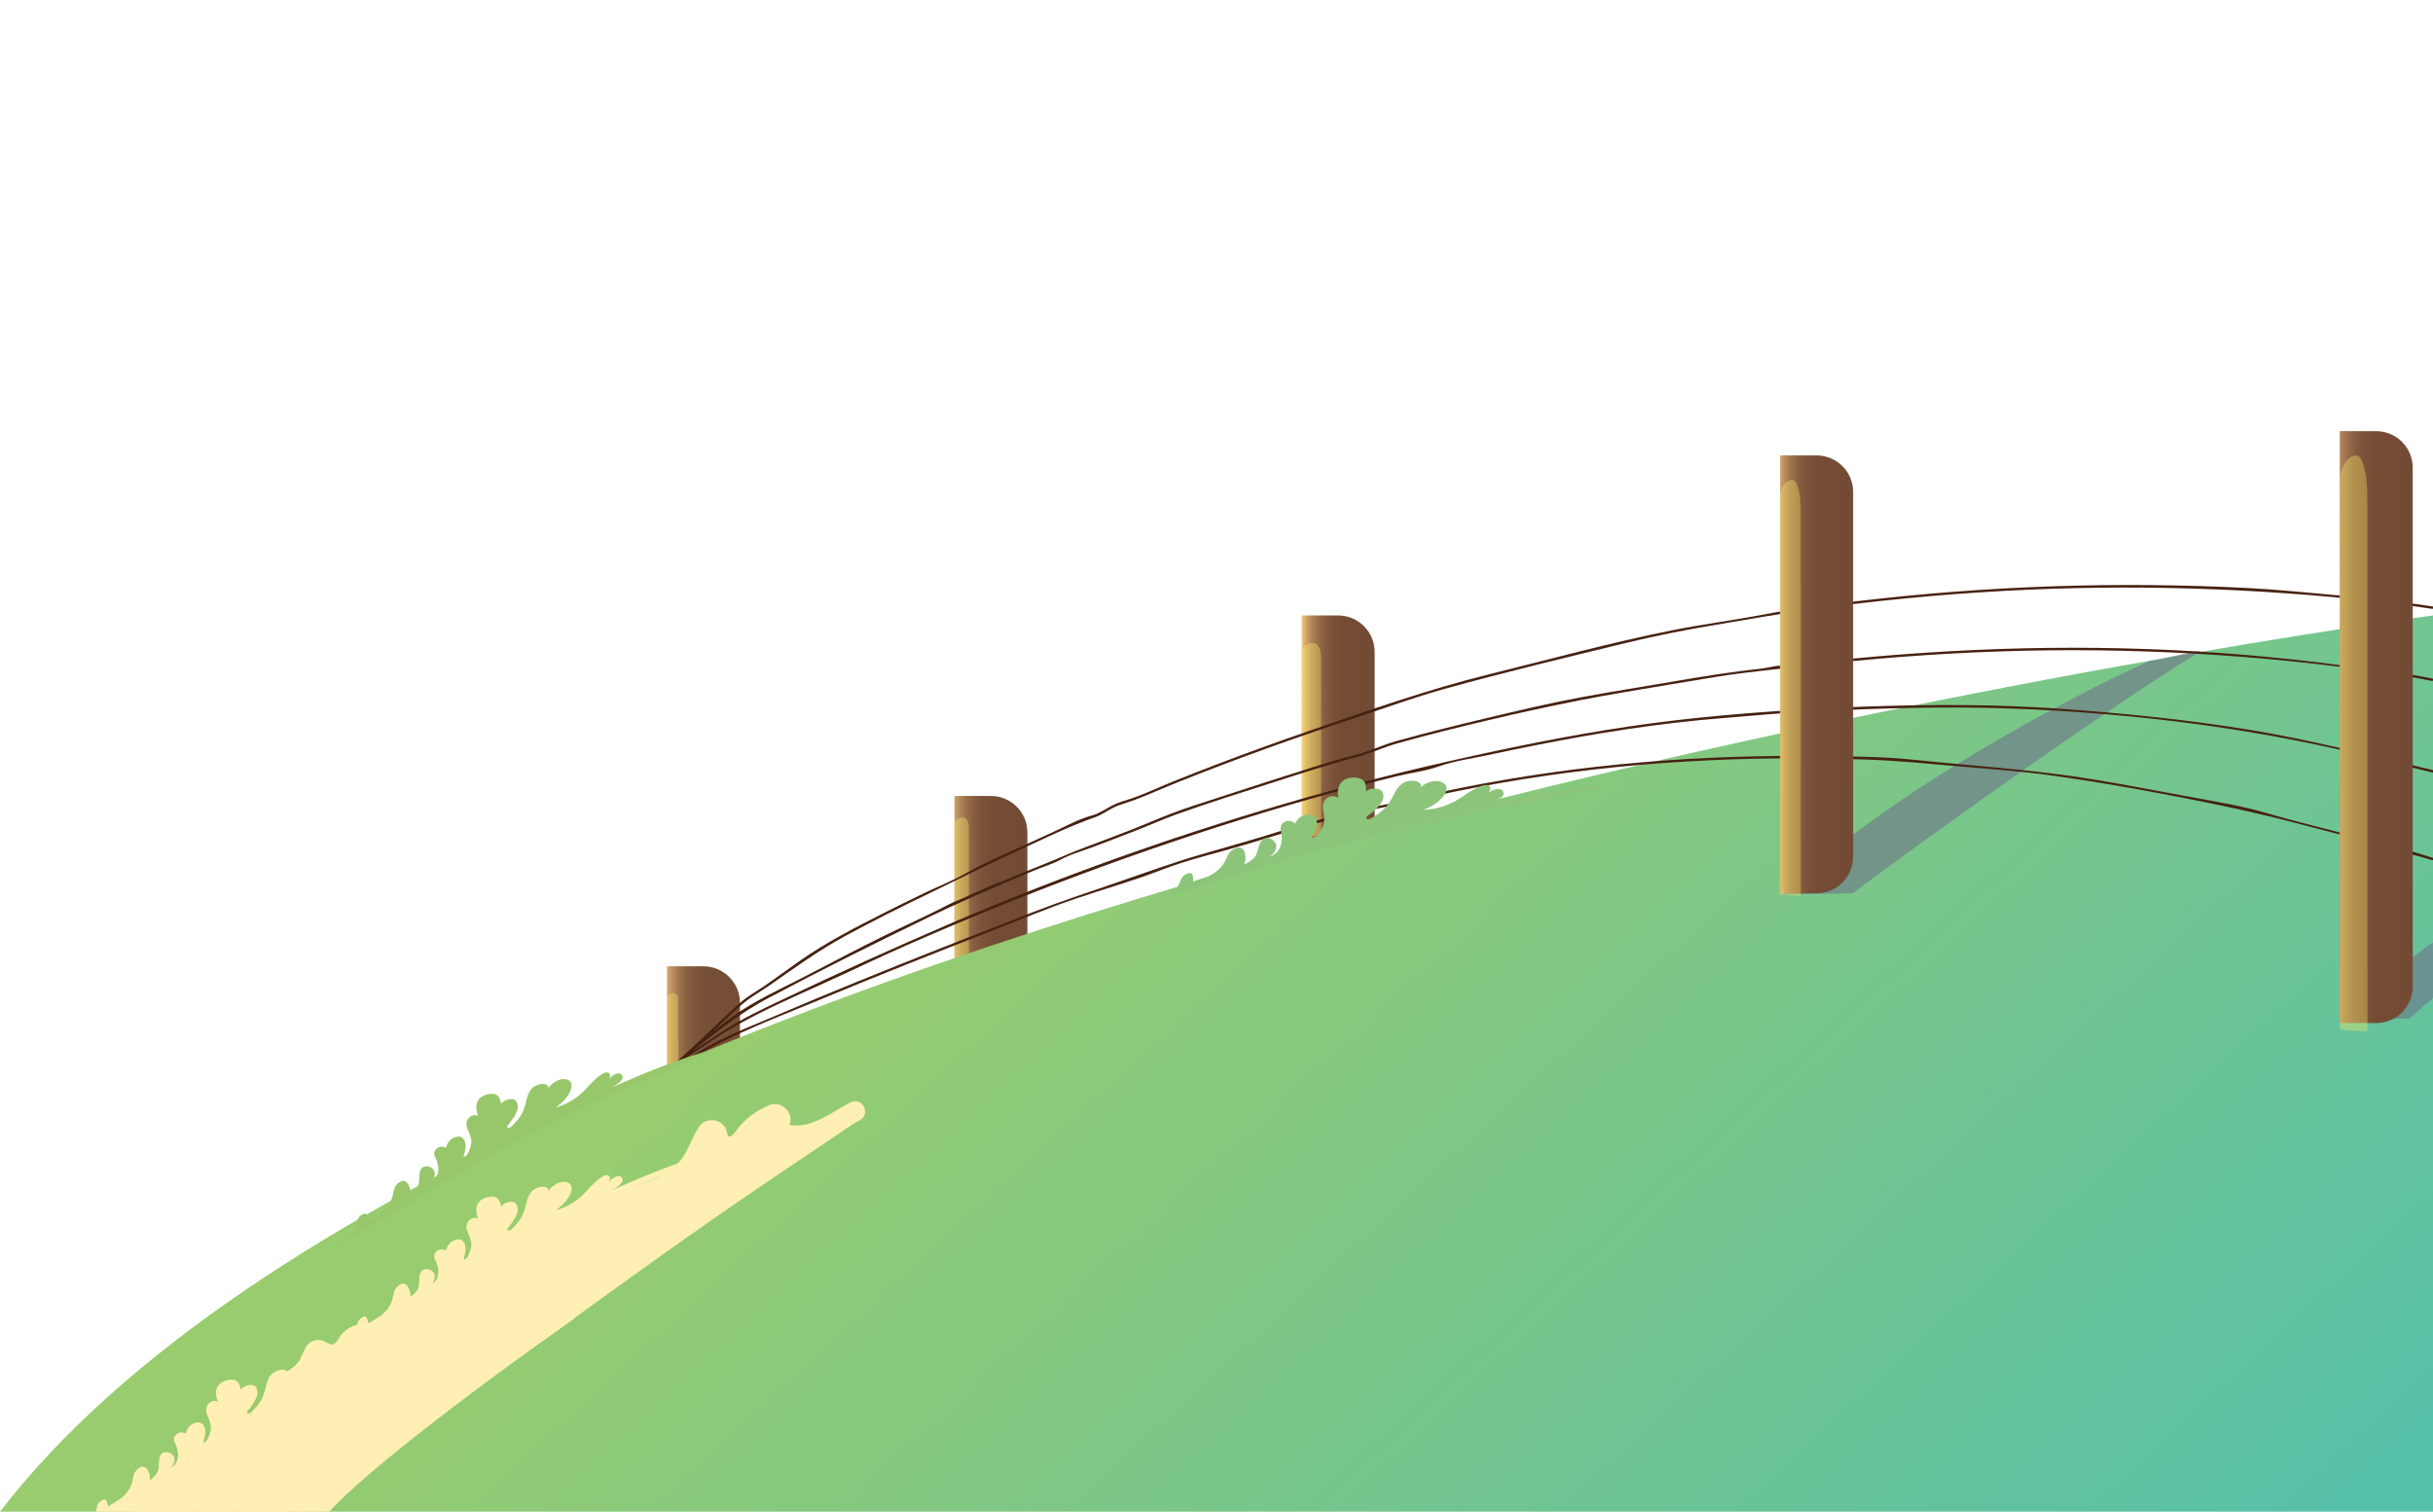 <?xml version="1.0" encoding="UTF-8"?>
<svg xmlns="http://www.w3.org/2000/svg" xmlns:xlink="http://www.w3.org/1999/xlink" viewBox="0 0 3000 1864.38">
  <defs>
    <style>
      .cls-1 {
        fill: url(#linear-gradient);
      }

      .cls-1, .cls-2, .cls-3, .cls-4, .cls-5, .cls-6, .cls-7, .cls-8, .cls-9, .cls-10, .cls-11, .cls-12 {
        stroke-width: 0px;
      }

      .cls-2 {
        fill: #6d6e8a;
        mix-blend-mode: multiply;
        opacity: .56;
      }

      .cls-3 {
        fill: url(#New_swatch);
      }

      .cls-4 {
        fill: #98c76b;
      }

      .cls-13 {
        isolation: isolate;
      }

      .cls-5 {
        fill: url(#linear-gradient-5);
      }

      .cls-6 {
        fill: #ffefb4;
      }

      .cls-7 {
        fill: url(#linear-gradient-2);
      }

      .cls-8 {
        fill: #8cc47a;
      }

      .cls-9 {
        fill: url(#linear-gradient-3);
      }

      .cls-10 {
        fill: #472211;
      }

      .cls-11 {
        fill: #ffee68;
        mix-blend-mode: overlay;
        opacity: .35;
      }

      .cls-12 {
        fill: url(#linear-gradient-4);
      }
    </style>
    <linearGradient id="New_swatch" data-name="New swatch" x1="1605" y1="945.42" x2="1695" y2="945.42" gradientUnits="userSpaceOnUse">
      <stop offset="0" stop-color="#f8ca80"/>
      <stop offset=".02" stop-color="#e9bb77"/>
      <stop offset=".08" stop-color="#c99d65"/>
      <stop offset=".15" stop-color="#ae8356"/>
      <stop offset=".23" stop-color="#986e4a"/>
      <stop offset=".31" stop-color="#875e40"/>
      <stop offset=".42" stop-color="#7b5339"/>
      <stop offset=".58" stop-color="#744c36"/>
      <stop offset="1" stop-color="#734b35"/>
    </linearGradient>
    <linearGradient id="linear-gradient" x1="1176.82" y1="1101.71" x2="1266.82" y2="1101.71" gradientUnits="userSpaceOnUse">
      <stop offset="0" stop-color="#d2a66d"/>
      <stop offset=".02" stop-color="#c89d67"/>
      <stop offset=".09" stop-color="#ae8357"/>
      <stop offset=".17" stop-color="#986e4b"/>
      <stop offset=".27" stop-color="#875e41"/>
      <stop offset=".38" stop-color="#7b533a"/>
      <stop offset=".55" stop-color="#744c36"/>
      <stop offset="1" stop-color="#734b35"/>
    </linearGradient>
    <linearGradient id="linear-gradient-2" x1="822.4" y1="1261.79" x2="912.4" y2="1261.79" gradientUnits="userSpaceOnUse">
      <stop offset="0" stop-color="#daad71"/>
      <stop offset=".03" stop-color="#ca9e68"/>
      <stop offset=".1" stop-color="#b08558"/>
      <stop offset=".18" stop-color="#9a714b"/>
      <stop offset=".27" stop-color="#896141"/>
      <stop offset=".39" stop-color="#7d563a"/>
      <stop offset=".55" stop-color="#764f36"/>
      <stop offset="1" stop-color="#754e35"/>
    </linearGradient>
    <linearGradient id="linear-gradient-3" x1="1196.5" y1="982.49" x2="2426.77" y2="2317.05" gradientUnits="userSpaceOnUse">
      <stop offset="0" stop-color="#98cc6e"/>
      <stop offset="1" stop-color="#56c0a9"/>
    </linearGradient>
    <linearGradient id="linear-gradient-4" x1="2885" y1="896.79" x2="2975" y2="896.79" gradientUnits="userSpaceOnUse">
      <stop offset="0" stop-color="#b4895c"/>
      <stop offset=".02" stop-color="#ae8358"/>
      <stop offset=".11" stop-color="#986e4b"/>
      <stop offset=".21" stop-color="#875e41"/>
      <stop offset=".33" stop-color="#7b533a"/>
      <stop offset=".51" stop-color="#744c36"/>
      <stop offset="1" stop-color="#734b35"/>
    </linearGradient>
    <linearGradient id="linear-gradient-5" x1="2195" y1="831.71" x2="2285" y2="831.71" gradientUnits="userSpaceOnUse">
      <stop offset="0" stop-color="#d1a46c"/>
      <stop offset=".02" stop-color="#c89c67"/>
      <stop offset=".09" stop-color="#ae8357"/>
      <stop offset=".17" stop-color="#986e4a"/>
      <stop offset=".26" stop-color="#875e40"/>
      <stop offset=".38" stop-color="#7b533a"/>
      <stop offset=".54" stop-color="#744c36"/>
      <stop offset="1" stop-color="#734b35"/>
    </linearGradient>
  </defs>
  <g class="cls-13">
    <g id="Layer_4" data-name="Layer 4">
      <g>
        <path class="cls-3" d="m1605,759.05h45c24.84,0,45,20.16,45,45v282.73c0,24.84-20.16,45-45,45h-45v-372.73h0Z"/>
        <path class="cls-1" d="m1176.82,981.71h45c24.84,0,45,20.16,45,45v150c0,24.84-20.16,45-45,45h-45v-240h0Z"/>
        <path class="cls-7" d="m822.4,1191.79h45c24.84,0,45,20.16,45,45v50c0,24.84-20.16,45-45,45h-45v-140h0Z"/>
        <path class="cls-11" d="m1605.01,1030.18c.78-77.42-.53-150.2.25-227.62.07-6.63,13.3-12.62,18.3-7.92,5.01,4.69,5.32,11.6,5.32,18.23.04,72.74.07,145.48.11,218.22-8.45-.33-15.45-.31-23.99-.9Z"/>
        <path class="cls-11" d="m1176.83,1191.09c.59-59.68-.4-115.79.19-175.47.05-5.11,9.97-9.73,13.73-6.11,3.75,3.62,3.99,8.94,3.99,14.05.03,56.07.06,112.15.08,168.22-6.34-.26-11.58-.24-17.99-.7Z"/>
        <path class="cls-11" d="m822.41,1354.21c.46-42.27-.31-82,.15-124.27.04-3.62,7.76-6.89,10.68-4.33,2.92,2.56,3.1,6.33,3.11,9.95.02,39.71.04,79.42.06,119.13-4.93-.18-9.01-.17-13.99-.49Z"/>
        <path class="cls-9" d="m3000,759.05S606.23,1076.77,0,1864.38h204.3c1.65-.5,3.37-.72,5.11-.59,4.48.34,8.99.43,13.48.59h65.16c.64-.11,1.29-.19,1.99-.18,2.39.02,4.97-.34,7.13,0,.77.12,1.59.16,2.41.19h16.97c5.76-.2,11.74-.65,17.48,0h2665.97v-698.21c-.17-1.87-.15-3.8,0-5.71v-401.41Z"/>
        <path class="cls-2" d="m2652.2,814.63c-106.38,46.68-337.48,172.31-453.83,288.66l86.63-1.59c-1.98-.49,295.66-218.12,427.1-297.51,10.33-6.24-56.63,11.53-59.9,10.44Z"/>
        <path class="cls-2" d="m3000.98,1229.79c-.96-5.57-.54-10.55,1.35-15.28-.27-4.05-.5-8.15-.15-12.1-.19-1.43-.17-2.81,0-4.15-.41-6.1-.64-12.22-.65-18.32-.19-1.83-.34-3.66-.41-5.52-.04-1.12-.11-2.25-.12-3.37h0c-.96-2.71-1.22-5.9-1.09-9.08-43.64,31.76-83.55,64.33-114.91,95.69l86.63-1.59c-.39-.1,10.5-10.05,29.35-26.27Z"/>
        <path class="cls-10" d="m834.76,1312.78c35.85-30.46,71.59-60.08,113.3-82.22,65.68-34.87,132.23-67.92,199.12-100.38,31.19-15.13,62.47-28.66,94.27-42.32,17.99-7.73,35.86-15.57,54.32-22.14,7.53-2.68,13.94-6.89,21.28-9.94,9.99-4.15,20.44-7.36,30.59-11.13,17.95-6.68,35.78-13.68,53.66-20.57,16.79-6.47,33.36-14.05,50.17-20.05,37.62-13.41,75.78-25.46,113.81-37.62,35.32-11.3,70.62-23.04,106.4-32.28,17.96-4.64,34.83-12.87,52.75-17.77s36.5-9.97,54.86-14.54c74.58-18.58,149.27-35.7,225.1-48.4,38.17-6.39,76.3-12.96,114.51-19.08,35.7-5.72,71.6-8.86,107.39-12.94,79.88-9.09,160.1-15.32,240.46-18.01,159.18-5.32,319.38,3.68,476.93,26.9,18.35,2.7,36.64,5.79,54.82,9.48,1.88.38,2.69-2.51.8-2.89-36.79-7.46-73.74-11.21-110.85-16.15-40.28-5.36-80.68-9.75-121.17-13.13-80.41-6.72-161.13-9.48-241.81-8.54-80.07.94-160.07,5.51-239.78,13.12-20.53,1.96-41.04,4.12-61.52,6.46-9.16,1.05-18.11,2.25-27.33,2.25-8.41,0-16.6,2.79-25.04,3.7-36.23,3.91-72.06,9.63-107.97,15.83-38.08,6.57-76.28,12.49-114.28,19.55-39.1,7.26-77.75,16.47-116.43,25.67-37.28,8.87-74.45,18.08-111.36,28.34-17.76,4.94-34.52,13.44-52.45,17.66-17.08,4.02-34.06,9.37-50.85,14.7-38.61,12.26-77.23,24.49-115.69,37.2-19.38,6.41-39.1,12.36-58.15,19.69-16.63,6.4-33.15,13.7-49.88,20.17-18.51,7.15-36.99,14.38-55.63,21.2-17.66,6.46-34.21,14.22-51.64,21.09-16.53,6.51-32.78,13.3-49.14,20.25-7.65,3.25-15.79,5.71-23.23,9.4s-14.59,6-21.69,9.67c-7.38,3.81-15,6.04-22.36,9.87-9,4.68-18.09,9.18-27.22,13.59-17.13,8.29-34.41,16.27-51.53,24.61-34.49,16.8-68.29,35.02-102.42,52.55-28.87,14.83-59.15,28.52-85.65,47.46-20.34,14.54-39.56,30.75-58.74,46.76-4.3,3.59-8.59,7.19-12.86,10.81-1.47,1.25.66,3.37,2.12,2.12h0Z"/>
        <path class="cls-10" d="m834.46,1313.01c25.2-16.97,50.15-35.27,76.72-50.04,32.88-18.27,67.51-33.55,101.76-49.01,35-15.8,69.44-32.54,104.64-48.03,143.06-62.97,289.84-117.94,439.42-163.38,36.66-11.14,73.49-21.67,110.55-31.38,18.43-4.83,36.9-9.48,55.4-13.99,16.83-4.1,35.07-6.19,51.23-11.97,18.95-6.79,40.22-9.58,59.92-13.82,19.27-4.14,38.56-8.16,57.9-12,38.12-7.57,76.39-14.43,114.83-20.16,39.57-5.9,79.32-10.6,119.2-13.72,38.24-2.99,76.56-6.93,114.88-8.55,79.08-3.34,158.11-5.99,237.26-3.16,156.52,5.6,314.02,25.59,465.68,65.15,18.57,4.84,37.07,9.48,55.74,13.88,1.88.44,2.68-2.45.8-2.89-76.27-17.99-151.64-37.7-229.13-50.27-75.85-12.3-152.24-19.88-228.85-25.43-80.38-5.83-161.07-5.65-241.57-2.81-78.32,2.77-156.99,7.89-234.85,16.93-76.83,8.91-152.93,23.06-228.53,39.25-74.94,16.05-149.58,34.13-223.39,55.02-149.8,42.4-298.04,94.52-441.12,155.93-71.45,30.66-142.12,62.83-212.32,96.2-22.89,10.88-45.76,21.87-67.1,35.57-16.89,10.85-33.58,21.99-50.26,33.16-3.45,2.31-6.89,4.62-10.33,6.94-1.59,1.07-.09,3.67,1.51,2.59h0Z"/>
        <path class="cls-10" d="m855.51,1304.23c48.97-29.71,103.44-49.64,156.17-71.58,69.47-28.9,139.43-56.6,209.5-83.99,34.89-13.64,69.59-28.18,105.05-40.28s70.24-21.7,104.39-34.96,70.56-21.48,105.78-31.97c34.61-10.31,68.85-21.3,103.73-30.71,8.8-2.37,17.39-3.75,26.33-5.29,7.6-1.3,14.03-5.27,21.68-6.5,17.79-2.86,35.31-6.97,52.84-11.07,36.93-8.63,74.11-16.17,111.48-22.63,75.25-13.01,151.25-21.59,227.48-26.09,74.49-4.41,149.18-4.94,223.75-2.28,37.34,1.33,74.28,5.14,111.49,8.29s77.58,6.04,116.1,11.46c72.28,10.17,144.51,23.58,215.94,38.63,35.03,7.38,69.78,15.92,104.37,25.21,32.47,8.72,65.9,16.31,97.85,26.28,16.28,5.08,33.01,9.02,49.35,14.04,1.85.57,2.64-2.33.8-2.89-17.54-5.39-35.22-10.84-52.81-15.81-14.67-4.15-30.05-6.81-44.86-10.84-35.26-9.59-71.21-17.87-106.14-28.16-33.79-9.95-69.67-15.45-104.27-21.9-36.31-6.76-72.65-13.64-109.08-19.72-74.01-12.35-148.5-16.67-223.03-24.48-37.47-3.92-75.64-4.04-113.29-4.53-37.62-.49-75.26-.13-112.86,1.19-73.55,2.57-146.98,8.78-219.87,19.03-37.92,5.33-75.69,11.76-113.24,19.29-37.03,7.43-73.61,17.59-110.88,23.77-8.2,1.36-15.18,5.21-23.19,6.66-9.06,1.63-17.78,3.02-26.73,5.43-16.84,4.54-34.11,8.57-50.67,14.01-35.77,11.75-71.92,21.56-108.05,32.08s-69.2,22.75-103.57,34.5-70.83,23.87-105.8,37.49c-71.5,27.84-142.98,55.77-214.03,84.75-34.29,13.99-68.49,28.21-102.54,42.79-25.17,10.77-50.78,20.38-74.88,33.45-8.71,4.72-17.34,9.59-25.8,14.73-1.65,1-.14,3.6,1.51,2.59h0Z"/>
        <path class="cls-10" d="m841.39,1307.19c16.46-14.46,32.14-29.85,48.09-44.87,8.15-7.68,16.29-15.38,24.64-22.86,10.48-9.39,23.16-16.1,34.7-24.15,30.56-21.31,60.12-42.83,92.92-60.67,33.34-18.13,67.26-35.16,101.47-51.58s67.17-33.32,101.33-48.94c35.09-16.04,69.96-33.66,106.22-46.44,7.25-2.55,13.91-7.38,20.73-10.9,9.14-4.72,18.87-6.87,28.41-10.52,17.99-6.89,35.63-14.82,53.53-21.99,35.8-14.34,71.88-27.99,108.15-41.09,36.94-13.33,74.09-26.08,111.38-38.42,35.96-11.89,71.5-24.94,107.94-35.05,74.46-20.66,149.4-38.65,224.51-56.88,36.81-8.94,74.03-16.22,111.39-22.45,37.28-6.21,74.51-12.92,111.95-18.1,80.3-11.11,161.05-19.04,242-23.5,155.81-8.59,311.58-3.68,466.46,13.87,20.64,2.34,41.23,5.08,61.76,8.23,1.89.29,2.7-2.6.8-2.89-37.91-5.82-76.02-10.15-114.23-13.48-38.43-3.35-76.46-7.4-114.96-9.35-79.63-4.03-159.42-4.75-239.1-2.07-80.76,2.72-161.39,8.92-241.63,18.37-38.23,4.5-76.64,9.06-114.45,16.3-37.5,7.18-75.42,12.02-112.91,19.48-76.01,15.12-150.83,35.67-225.93,54.26-75.79,18.76-149.46,44.77-223.22,70.24-37.06,12.8-73.94,26.1-110.58,40.06-18.7,7.12-37.33,14.42-55.89,21.89-17.61,7.1-35.01,15.47-53,21.53-7.02,2.37-14,4.12-20.7,7.36-8.73,4.22-17.12,10.54-26.55,13.09-17,4.6-33.08,13.63-49.14,20.97-18.8,8.59-37.59,17.19-56.39,25.78-16.27,7.44-33.42,15.05-48.83,23.92-16.6,9.55-35.08,16.69-52.38,25.01-17.01,8.18-33.96,16.51-50.79,25.05-34.76,17.65-69.68,35.49-101.73,57.79-15.07,10.49-29.77,21.52-44.92,31.9-10,6.85-20.72,12.58-29.78,20.66-17.93,15.99-35.13,32.8-52.64,49.24-6.85,6.43-13.68,12.88-20.74,19.08-1.45,1.28.68,3.39,2.12,2.12h0Z"/>
        <path class="cls-12" d="m2885,531.79h45c24.84,0,45,20.16,45,45v640c0,24.84-20.16,45-45,45h-45v-730h0Z"/>
        <path class="cls-5" d="m2195,561.71h45c24.84,0,45,20.16,45,45v450c0,24.84-20.16,45-45,45h-45v-540h0Z"/>
        <path class="cls-11" d="m2194.49,1102.97c.85-166.83-.58-323.67.27-490.5.07-14.28,14.41-27.19,19.83-17.07s5.76,25,5.77,39.28c.04,156.75.08,313.49.12,470.24-9.15-.72-16.73-.67-25.99-1.95Z"/>
        <path class="cls-11" d="m2885.01,1269.49c1.12-231-.76-448.15.36-679.14.1-19.77,18.94-37.65,26.07-23.64,7.13,14.01,7.58,34.61,7.58,54.39.05,217.03.11,434.06.16,651.09-12.03-1-21.99-.92-34.16-2.7Z"/>
        <path class="cls-8" d="m1533.73,1067.81c4.66-11.57,1.28-30.37-14.85-19.04-5.08,3.54-6.08,9.9-9.13,14.9-4.5,7.42-11.81,13.42-19.49,17.02-.72.35-5.5,1.81-10.03,3.41-2.27.79-4.5,1.56-6.16,2.14-1.66.6-2.74,1.02-2.74,1.11-.27-7.28.15-13.31-8.68-9.25-9.68,4.46-6.19,15.72-15.98,20.62-11.41,5.9-23.91,10.34-35.65,15.55,11.69-5.19,25.39-7.67,37.6-11.51,13.45-4,26.81-8.22,40.15-12.52,6.7-2.07,13.39-4.18,20.08-6.33,3.34-1.08,6.68-2.17,10.02-3.25l5.01-1.65,5.03-1.58c6.63-2.09,16.58-5.23,28.92-9.13,6.17-1.96,12.99-3.92,20.27-6.12,7.29-2.16,15.03-4.55,23.19-6.89,32.61-9.43,71.32-19.78,108.56-28.92,9.33-2.21,18.55-4.4,27.55-6.54,2.25-.53,4.48-1.06,6.7-1.59,2.23-.5,4.44-.99,6.63-1.48,4.39-.98,8.7-1.94,12.93-2.89,16.89-3.87,32.5-7.02,45.73-9.82,6.61-1.42,12.66-2.59,18-3.64,5.34-1.05,9.97-1.96,13.77-2.71,7.6-1.49,11.88-2.34,11.88-2.34,0,0-8.41,1.67-9.98,1.99-1.56.35,3.67-.85,31.11-5.88,12.67-2.36,23.97-4.47,34.45-6.43,10.47-2.05,20.13-3.94,29.53-5.78,4.7-.96,9.33-1.91,13.96-2.86,4.63-.97,9.27-1.94,13.99-2.92,9.43-1.95,19.15-4.02,29.73-6.3-10.77.94-20.67,1.84-30.27,2.76-4.8.44-9.52.97-14.22,1.51-4.71.56-9.41,1.12-14.17,1.69-4.76.59-9.59,1.2-14.55,1.88-4.95.74-10.03,1.5-15.31,2.29-5.28.84-10.76,1.71-16.52,2.63-5.76.93-11.76,2.06-18.12,3.21-27.53,4.98-32.78,6.18-31.21,5.84,1.58-.3,10.02-1.94,10.02-1.94,0,0-5.52,1.08-15.14,2.97,5.68-1.68,11.13-3.8,14.45-6.35,3.33-2.51,4.51-5.46,1.6-8.87-3.75-4.42-14.22.48-17.49,3.13,2.22-1.81,4.38-6.4,1.17-8.76-4.1-3.4-14.68,1.6-27.64,9.82-10.12,7.59-19.68,12.42-28.6,15.37-8.91,3-17.15,4.21-24.65,4.31,23.13-8.17,33.97-26.03,25.81-32.05-9.42-7.65-24.56-.65-28.83,4.2.95-5.82-5.65-8.01-10.83-7.95-3.39.05-6.95.47-10.55,2.48-3.59,2.03-7.23,5.61-10.76,11.89-5.23,11.32-10.28,17.76-14.94,21.99-4.66,4.2-8.87,6.36-12.38,8.85-7.21,5.09-11.23.45-4.75-3.01,5.03-3.71,8.73-7.03,11.42-10.02,2.7-2.96,4.38-5.56,5.35-7.87,1.94-4.62,1.04-8.05-.19-10.54-1.31-2.51-4.76-3.95-8.7-4.16-3.94-.19-8.35.94-11.58,3.45,1.14-10.67-2.67-16.8-15.12-17.03-7.9.24-13.21,2.97-16.27,7.43-3.05,4.51-3.86,10.71-2.83,17.83-8.44-6.4-21.14,1.38-18.45,14.51,3.57,19.39-1,21.61-5.39,28.72-4.36,7.07-11.7,8.42-7.56,2.65,9.12-13.59,5.16-24.9-3.16-25.26-8.39-.57-14.04,2.66-18.81,11.08-2.98-3.62-8.31-4.27-12.33-2.36-4.01,1.94-6.72,6.35-4.52,12.71,3.84,22.13-9.61,29.24-14,30.13,3.07-1.81,6.16-4.92,7.69-10.55,1.92-7.01-7.05-14.04-13.56-12.03-8.59,2.61-7.54,16.3-12.18,22.48-8.94,11.93-27.78,12.85-40.42,18.21-1.24.52-6.61,2.51-12.84,4.75"/>
        <path class="cls-4" d="m505.73,1475.11c1.68-11.18-5.33-27-17.11-13.57-3.68,4.26-3.29,10-4.93,15.05-2.44,7.47-7.69,14.28-13.75,19.06-.57.44-4.46,2.82-8.2,5.11-1.86,1.16-3.69,2.29-5.05,3.14-1.36.86-2.24,1.45-2.21,1.53-1.68-6.37-2.51-11.78-9.53-6.43-7.7,5.88-2.4,15.13-10.15,21.46-9.08,7.42-19.39,13.78-28.9,20.67,9.47-6.86,21.22-11.7,31.41-17.48,11.17-6.3,22.25-12.68,33.26-19.24,11.02-6.51,22.01-13.07,32.94-19.8,5.42-3.27,13.55-8.18,23.64-14.26,2.52-1.52,5.16-3.11,7.92-4.78,2.77-1.63,5.64-3.32,8.62-5.08,5.95-3.51,12.29-7.24,18.93-11.16,26.64-15.47,58.24-33.25,88.83-49.4,30.61-16.1,60.27-30.5,82.3-40.82,11.04-5.11,20.19-9.17,26.52-12.06,3.17-1.43,5.65-2.57,7.36-3.29,1.7-.73,2.6-1.12,2.6-1.12,0,0-1.77.77-3.7,1.61-1.93.84-4,1.81-4.66,2.11-.65.3.12-.05,3.91-1.76,3.82-1.65,10.68-4.62,22.19-9.6,2.66-1.16,5.24-2.28,7.76-3.37,2.54-1.06,5.01-2.1,7.42-3.11,4.81-2.05,9.4-4.01,13.81-5.89,8.78-3.86,16.96-7.27,24.87-10.71,15.77-6.99,30.77-13.44,48.56-21.41-18.63,5.67-34.33,10.37-50.61,16.18-8.16,2.85-16.55,5.81-25.49,9.37-4.48,1.77-9.13,3.61-14.01,5.54-2.44.98-4.93,1.99-7.49,3.02-2.54,1.08-5.14,2.2-7.81,3.34-11.57,4.97-18.47,7.94-22.31,9.59-3.81,1.72-4.58,2.07-3.92,1.78.66-.29,2.75-1.25,4.69-2.09,1.95-.83,3.72-1.6,3.72-1.6,0,0-1.16.5-3.34,1.44-2.18.93-5.33,2.39-9.35,4.2,2.31-1.32,4.56-2.73,6.52-4.17,1.96-1.45,3.68-2.86,4.88-4.31,2.41-2.88,2.86-5.72-.39-8.14-2.08-1.55-5.2-.76-8.09.79-2.87,1.6-5.5,3.96-6.66,5.47,1.57-2.05,2.53-6.55-.77-7.96-4.31-2.17-12.57,4.48-22.29,14.32-7.31,8.79-14.66,15.07-21.86,19.54-3.61,2.21-7.13,4.07-10.59,5.56-3.46,1.49-6.84,2.61-10.11,3.46,4.64-3.02,8.47-6.43,11.46-9.89,2.98-3.5,5.21-6.9,6.56-10.14,2.71-6.44,2.04-11.86-2.19-13.63-4.93-2.32-10.42-1.26-14.95,1.17-4.53,2.43-8.17,6.07-9.53,8.67-.41-5.32-6.69-5.82-11.24-4.64-2.97.78-6.02,1.92-8.76,4.45-2.72,2.57-5.14,6.51-6.87,12.8-2.13,11.08-5.15,17.84-8.3,22.57-3.15,4.73-6.37,7.54-8.9,10.49-5.2,6.06-9.75,2.86-4.83-1.6,3.59-4.36,6.11-8.09,7.81-11.31,1.7-3.22,2.62-5.84,2.96-8.09.69-4.48-.85-7.3-2.48-9.21-1.7-1.91-5.05-2.43-8.56-1.74-3.49.73-7.12,2.67-9.41,5.59-1.35-9.62-6.04-14.16-17.04-11.61-13.83,3.88-16.15,14.39-11.17,26.42-8.83-3.75-18.25,5.87-12.97,16.8,3.71,8.1,4.7,12.9,4.46,16.57-.22,3.69-1.66,6.26-2.81,9.85-2.27,7.16-8.43,9.96-6.06,3.99,5.02-13.92-.97-22.97-8.36-21.45-7.49,1.34-11.73,5.42-14.07,13.85-6.86-5.08-19.14,2.64-12.5,12.82,8.22,18.58-2.1,27.76-5.77,29.5,2.31-2.25,4.36-5.66,4.49-10.94.16-6.57-9.25-10.79-14.54-7.62-6.95,4.22-3.08,16.01-5.86,22.43-2.69,6.19-8.12,10.52-14.16,14.2-6.02,3.72-12.64,6.83-17.72,10.45-1,.72-5.34,3.59-10.39,6.87"/>
        <g>
          <path class="cls-6" d="m505.73,1601.89c1.68-11.18-5.33-27-17.11-13.57-3.68,4.26-3.29,10-4.93,15.05-2.44,7.47-7.69,14.28-13.75,19.06-.57.44-4.46,2.82-8.2,5.11-1.86,1.16-3.69,2.29-5.05,3.14-1.36.86-2.24,1.45-2.21,1.53-1.68-6.37-2.51-11.78-9.53-6.43-7.7,5.88-2.4,15.13-10.15,21.46-9.08,7.42-19.39,13.78-28.9,20.67,9.47-6.86,21.22-11.7,31.41-17.48,11.17-6.3,22.25-12.68,33.26-19.24,11.02-6.51,22.01-13.07,32.94-19.8,5.42-3.27,13.55-8.18,23.64-14.26,2.52-1.52,5.16-3.12,7.92-4.78,2.77-1.63,5.64-3.32,8.62-5.08,5.95-3.51,12.29-7.24,18.93-11.16,26.64-15.47,58.24-33.25,88.83-49.4,30.61-16.1,60.27-30.5,82.3-40.82,11.04-5.11,20.19-9.17,26.52-12.06,3.17-1.43,5.65-2.57,7.36-3.29,1.7-.73,2.6-1.12,2.6-1.12,0,0-1.77.77-3.7,1.61-1.93.84-4,1.81-4.66,2.11-.65.3.12-.05,3.91-1.76,3.82-1.65,10.68-4.62,22.19-9.6,2.66-1.16,5.24-2.28,7.76-3.37,2.54-1.06,5.01-2.1,7.42-3.11,4.81-2.05,9.4-4.01,13.81-5.89,8.78-3.86,16.96-7.27,24.87-10.71,15.77-6.99,30.77-13.44,48.56-21.41-18.63,5.67-34.33,10.37-50.61,16.18-8.16,2.85-16.55,5.81-25.49,9.37-4.48,1.77-9.13,3.61-14.01,5.54-2.44.98-4.93,1.99-7.49,3.02-2.54,1.08-5.14,2.2-7.81,3.34-11.57,4.97-18.47,7.94-22.31,9.59-3.81,1.72-4.58,2.07-3.92,1.78.66-.29,2.75-1.25,4.69-2.09,1.95-.83,3.72-1.6,3.72-1.6,0,0-1.16.5-3.34,1.44-2.18.93-5.33,2.39-9.35,4.2,2.31-1.32,4.56-2.73,6.52-4.18,1.96-1.45,3.68-2.86,4.88-4.31,2.41-2.88,2.86-5.72-.39-8.14-2.08-1.55-5.2-.76-8.09.79-2.87,1.6-5.5,3.96-6.66,5.47,1.57-2.05,2.53-6.55-.77-7.96-4.31-2.17-12.57,4.48-22.29,14.32-7.31,8.79-14.66,15.07-21.86,19.54-3.61,2.21-7.13,4.07-10.59,5.56-3.46,1.49-6.84,2.61-10.11,3.46,4.64-3.02,8.47-6.43,11.46-9.89,2.98-3.5,5.21-6.9,6.56-10.14,2.71-6.44,2.04-11.86-2.19-13.63-4.93-2.32-10.42-1.26-14.95,1.17-4.53,2.43-8.17,6.07-9.53,8.67-.41-5.32-6.69-5.82-11.24-4.64-2.97.78-6.02,1.92-8.76,4.45-2.72,2.57-5.14,6.51-6.87,12.8-2.13,11.08-5.15,17.84-8.3,22.57-3.15,4.73-6.37,7.54-8.9,10.49-5.2,6.06-9.75,2.86-4.83-1.6,3.59-4.36,6.11-8.09,7.81-11.31,1.7-3.22,2.62-5.84,2.96-8.09.69-4.48-.85-7.3-2.48-9.21-1.7-1.91-5.05-2.43-8.56-1.74-3.49.73-7.12,2.67-9.41,5.59-1.35-9.62-6.04-14.16-17.04-11.61-13.83,3.88-16.15,14.39-11.17,26.42-8.83-3.75-18.25,5.87-12.97,16.8,3.71,8.1,4.7,12.9,4.46,16.57-.22,3.69-1.66,6.26-2.81,9.85-2.27,7.16-8.43,9.96-6.06,3.99,5.02-13.92-.97-22.97-8.36-21.45-7.49,1.34-11.73,5.42-14.07,13.85-6.86-5.08-19.14,2.64-12.5,12.82,8.22,18.58-2.1,27.76-5.77,29.5,2.31-2.25,4.36-5.66,4.49-10.94.16-6.57-9.25-10.79-14.54-7.62-6.95,4.22-3.08,16.01-5.86,22.43-2.69,6.19-8.12,10.52-14.16,14.2-6.02,3.72-12.64,6.83-17.72,10.45-1,.72-5.34,3.59-10.39,6.87"/>
          <path class="cls-6" d="m184.73,1827.62c1.68-11.18-5.33-27-17.11-13.57-3.68,4.26-3.29,10-4.93,15.05-2.44,7.47-7.69,14.28-13.75,19.06-.57.44-4.46,2.82-8.2,5.11-1.86,1.16-3.69,2.29-5.05,3.14-1.36.86-2.24,1.45-2.21,1.53-1.68-6.37-2.51-11.78-9.53-6.43-7.7,5.88-2.4,15.13-10.15,21.46-9.08,7.42-19.39,13.78-28.9,20.67,9.47-6.86,21.22-11.7,31.41-17.48,11.17-6.29,22.25-12.68,33.26-19.24,11.02-6.51,22.01-13.07,32.94-19.8,5.42-3.27,13.55-8.18,23.64-14.26,2.52-1.52,5.16-3.12,7.92-4.78,2.77-1.63,5.64-3.32,8.62-5.08,5.95-3.51,12.29-7.24,18.93-11.16,26.64-15.47,58.24-33.25,88.83-49.4,30.61-16.1,60.27-30.5,82.3-40.82,11.04-5.11,20.19-9.17,26.52-12.06,3.17-1.43,5.65-2.57,7.36-3.29,1.7-.73,2.6-1.12,2.6-1.12,0,0-1.77.77-3.7,1.61-1.93.84-4,1.81-4.66,2.11-.65.3.12-.05,3.91-1.76,3.82-1.65,10.68-4.62,22.19-9.6,2.66-1.16,5.24-2.28,7.76-3.37,2.54-1.06,5.01-2.1,7.42-3.11,4.81-2.05,9.4-4.01,13.81-5.89,8.78-3.86,16.96-7.27,24.87-10.71,15.77-6.99,30.77-13.44,48.56-21.41-18.63,5.67-34.33,10.37-50.61,16.18-8.16,2.85-16.55,5.81-25.49,9.37-4.48,1.77-9.13,3.61-14.01,5.54-2.44.98-4.93,1.99-7.49,3.02-2.54,1.08-5.14,2.2-7.81,3.34-11.57,4.97-18.47,7.94-22.31,9.59-3.81,1.72-4.58,2.07-3.92,1.78.66-.29,2.75-1.25,4.69-2.09,1.95-.83,3.72-1.6,3.72-1.6,0,0-1.16.5-3.34,1.44-2.18.93-5.33,2.39-9.35,4.2,2.31-1.32,4.56-2.73,6.52-4.18,1.96-1.45,3.68-2.86,4.88-4.31,2.41-2.88,2.86-5.72-.39-8.14-2.08-1.55-5.2-.76-8.09.79-2.87,1.6-5.5,3.96-6.66,5.47,1.57-2.05,2.53-6.55-.77-7.96-4.31-2.17-12.57,4.48-22.29,14.32-7.31,8.79-14.66,15.07-21.86,19.54-3.61,2.21-7.13,4.07-10.59,5.56-3.46,1.49-6.84,2.61-10.11,3.46,4.64-3.02,8.47-6.43,11.46-9.89,2.98-3.5,5.21-6.9,6.56-10.14,2.71-6.44,2.04-11.86-2.19-13.63-4.93-2.32-10.42-1.26-14.95,1.17-4.53,2.43-8.17,6.07-9.53,8.67-.41-5.32-6.69-5.82-11.24-4.64-2.97.78-6.02,1.92-8.76,4.45-2.72,2.57-5.14,6.51-6.87,12.8-2.13,11.08-5.15,17.84-8.3,22.57-3.15,4.73-6.37,7.54-8.9,10.49-5.2,6.06-9.75,2.86-4.83-1.6,3.59-4.36,6.11-8.09,7.81-11.31,1.7-3.22,2.62-5.84,2.96-8.09.69-4.48-.85-7.3-2.48-9.21-1.7-1.91-5.05-2.43-8.56-1.74-3.49.73-7.12,2.67-9.41,5.59-1.35-9.62-6.04-14.16-17.04-11.61-13.83,3.88-16.15,14.39-11.17,26.42-8.83-3.75-18.25,5.87-12.97,16.8,3.71,8.1,4.7,12.9,4.46,16.57-.22,3.69-1.66,6.26-2.81,9.85-2.27,7.16-8.43,9.96-6.06,3.99,5.02-13.92-.97-22.97-8.36-21.45-7.49,1.34-11.73,5.42-14.07,13.85-6.86-5.08-19.14,2.64-12.5,12.82,8.22,18.58-2.1,27.76-5.77,29.5,2.31-2.25,4.36-5.66,4.49-10.94.16-6.57-9.25-10.79-14.54-7.62-6.95,4.22-3.08,16.01-5.86,22.43-2.69,6.19-8.12,10.52-14.16,14.2-6.02,3.72-12.64,6.83-17.72,10.45-1,.72-5.34,3.59-10.39,6.87"/>
          <path class="cls-6" d="m568.89,1658.51c-55.05,11.94-109.22,27.92-161.94,47.77-20.34,7.66-40.47,15.9-60.04,25.36-39.47,19.1-76.36,43.05-113.13,66.94-32.91,21.38-65.83,42.76-97.58,65.83-.58.42,259.45.37,269.7-.03,71.57-77.2,302.79-238.54,302.79-238.54.22-5.78-101.37,38.82-94.63,27.46-15.18-.96-30.32,1.99-45.19,5.21Z"/>
          <path class="cls-6" d="m785.68,1462.54c20.24-7.46,41.6-15.74,54.62-32.94,9.14-12.08,13.14-27.36,21.67-39.88,9.61-14.1,31.82-9.21,34.59,7.62,1.33,8.13,6.46,3.52,10.9-2.46,7.67-10.33,17.2-19.16,28.37-25.55,3.68-2.11,7.63-4.17,11.66-5.96,15.37-6.82,31.69,7.95,26.17,23.84-.03.09-.06.18-.09.27,23.53,4.11,45.54-10.89,66.13-22.99,2.94-1.73,6.02-3.4,9.18-4.97,14.35-7.08,25.4,14.11,11.46,21.96-3.1,1.75-6.32,3.32-9.27,5.32-152.48,102.98-168.89,112.48-381.54,266.83-9.29,6.75-306.53,88.53-317.08,84.01s-18.96-16.15-15.97-27.24c4.36-16.18,27.74-19.97,34.28-35.4.92-2.18,2.95-6.69,5.23-11.69,4.46-9.8,16.54-13.7,25.71-8.06,3.44,2.11,6.7,3.43,8.92,2.8,2.51-.71,5.18-3.99,7.6-7.98,6.06-9.98,16.53-16.49,28.19-17.1,10.34-.55,22.28-2.82,29.43-9.62,44.26-42.04,93.78-55.4,146.2-86.68,54.89-32.77,120.72-58.33,163.64-74.15Z"/>
        </g>
      </g>
    </g>
  </g>
</svg>